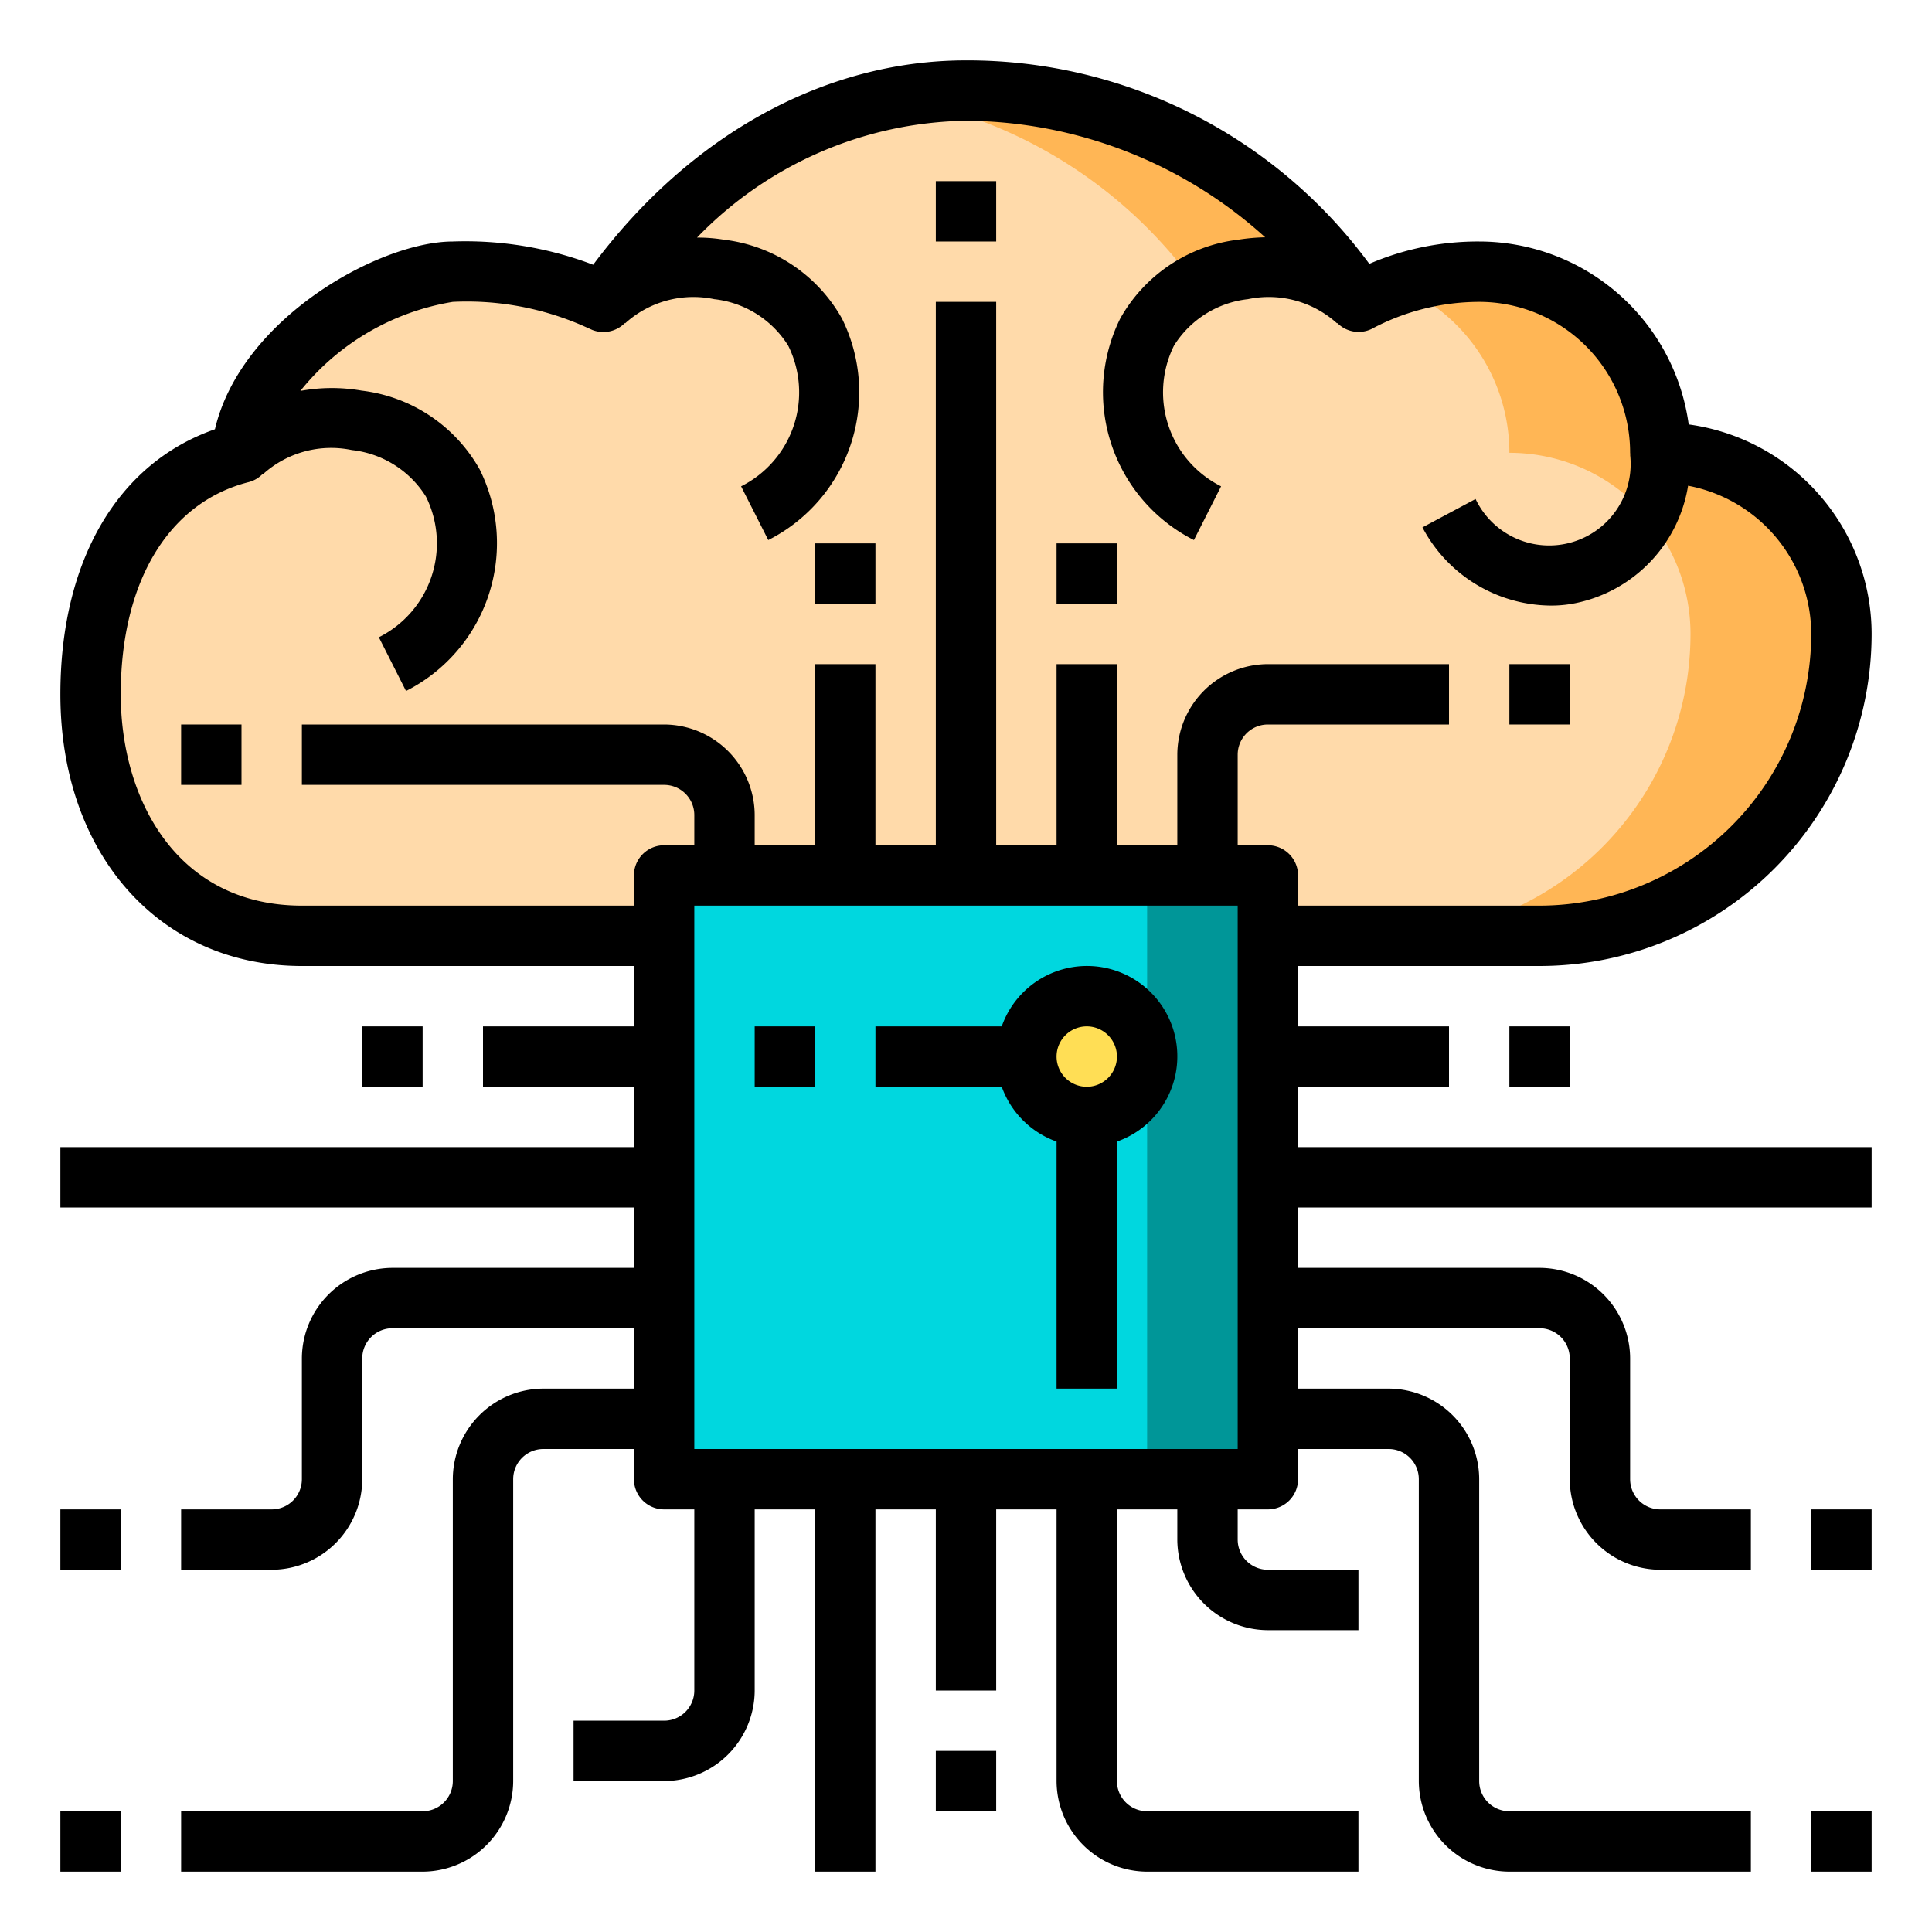 <svg height="512" viewBox="0 0 64 64" width="512" xmlns="http://www.w3.org/2000/svg"><g id="brain"><path d="m10 31c-4.42 0-7-3.58-7-8 0-3.74 1.53-7.13 5-8 .37-3.51 5-6 7-6a10.6 10.6 0 0 1 5 1c2.7-3.93 6.87-7 12-7a15.552 15.552 0 0 1 13 7 8.589 8.589 0 0 1 4-1 6 6 0 0 1 6 6 6 6 0 0 1 6 6 10 10 0 0 1 -10 10z" fill="#ffdaaa"/><path d="m44.3 9.01c-.1-.01-.2-.01-.3-.01a8.589 8.589 0 0 0 -4 1 15.468 15.468 0 0 0 -10.38-6.77 12.393 12.393 0 0 1 2.38-.23 15.594 15.594 0 0 1 12.3 6.01z" fill="#ffb655"/><path d="m61 21a10 10 0 0 1 -10 10h-5a10 10 0 0 0 10-10 6 6 0 0 0 -6-6 6 6 0 0 0 -3.7-5.54 7.683 7.683 0 0 1 2.7-.46 6 6 0 0 1 6 6 6 6 0 0 1 6 6z" fill="#ffb655"/><path d="m22 29h20v20h-20z" fill="#00d7df"/><circle cx="36" cy="35" fill="#ffde55" r="2"/><path d="m38 29h4v20h-4z" fill="#009698"/><path d="m43 36h5v-2h-5v-2h8a11.007 11.007 0 0 0 11-11 7.011 7.011 0 0 0 -6.06-6.94 7.011 7.011 0 0 0 -6.94-6.06 9.078 9.078 0 0 0 -3.64.74 16.519 16.519 0 0 0 -13.36-6.74c-4.67 0-9.13 2.46-12.35 6.77a11.9 11.9 0 0 0 -4.65-.77c-2.41 0-7.01 2.53-7.88 6.22-3.22 1.12-5.12 4.35-5.12 8.78 0 5.3 3.29 9 8 9h11v2h-5v2h5v2h-19v2h19v2h-8a3.009 3.009 0 0 0 -3 3v4a1 1 0 0 1 -1 1h-3v2h3a3.009 3.009 0 0 0 3-3v-4a1 1 0 0 1 1-1h8v2h-3a3.009 3.009 0 0 0 -3 3v10a1 1 0 0 1 -1 1h-8v2h8a3.009 3.009 0 0 0 3-3v-10a1 1 0 0 1 1-1h3v1a1 1 0 0 0 1 1h1v6a1 1 0 0 1 -1 1h-3v2h3a3.009 3.009 0 0 0 3-3v-6h2v12h2v-12h2v6h2v-6h2v9a3.009 3.009 0 0 0 3 3h7v-2h-7a1 1 0 0 1 -1-1v-9h2v1a3.009 3.009 0 0 0 3 3h3v-2h-3a1 1 0 0 1 -1-1v-1h1a1 1 0 0 0 1-1v-1h3a1 1 0 0 1 1 1v10a3.009 3.009 0 0 0 3 3h8v-2h-8a1 1 0 0 1 -1-1v-10a3.009 3.009 0 0 0 -3-3h-3v-2h8a1 1 0 0 1 1 1v4a3.009 3.009 0 0 0 3 3h3v-2h-3a1 1 0 0 1 -1-1v-4a3.009 3.009 0 0 0 -3-3h-8v-2h19v-2h-19zm-2 12h-18v-18h18zm1-20h-1v-3a1 1 0 0 1 1-1h6v-2h-6a3.009 3.009 0 0 0 -3 3v3h-2v-6h-2v6h-2v-18h-2v18h-2v-6h-2v6h-2v-1a3.009 3.009 0 0 0 -3-3h-12v2h12a1 1 0 0 1 1 1v1h-1a1 1 0 0 0 -1 1v1h-11c-4.14 0-6-3.52-6-7 0-3.74 1.59-6.36 4.24-7.03a.973.973 0 0 0 .46-.27l.01.01a3.368 3.368 0 0 1 2.95-.8 3.32 3.32 0 0 1 2.45 1.54 3.481 3.481 0 0 1 -1.56 4.66l.9 1.78a5.489 5.489 0 0 0 2.44-7.34 5.186 5.186 0 0 0 -3.91-2.61 5.763 5.763 0 0 0 -2.03.01 8.165 8.165 0 0 1 5.05-2.95 9.608 9.608 0 0 1 4.33.8l.29.13a1 1 0 0 0 1.08-.23l.01.01a3.368 3.368 0 0 1 2.95-.8 3.32 3.32 0 0 1 2.45 1.54 3.481 3.481 0 0 1 -1.56 4.66l.9 1.78a5.489 5.489 0 0 0 2.44-7.34 5.186 5.186 0 0 0 -3.91-2.61 5.339 5.339 0 0 0 -.89-.07 12.646 12.646 0 0 1 8.91-3.87 14.9 14.9 0 0 1 9.91 3.86 6.688 6.688 0 0 0 -.89.08 5.186 5.186 0 0 0 -3.91 2.61 5.489 5.489 0 0 0 2.44 7.34l.9-1.78a3.481 3.481 0 0 1 -1.56-4.66 3.32 3.32 0 0 1 2.45-1.54 3.368 3.368 0 0 1 2.95.8l.01-.01a.99.99 0 0 0 1.13.2 7.589 7.589 0 0 1 3.57-.9 5 5 0 0 1 5 5c0 .02.01.04.01.06h-.01a2.7 2.7 0 0 1 -5.12 1.47l-1.76.94a4.849 4.849 0 0 0 4.23 2.59 3.985 3.985 0 0 0 .84-.08 4.74 4.74 0 0 0 3.73-3.89 5.01 5.01 0 0 1 4.08 4.91 9.014 9.014 0 0 1 -9 9h-8v-1a1 1 0 0 0 -1-1z"/><path d="m50 22h2v2h-2z"/><path d="m6 24h2v2h-2z"/><path d="m31 6h2v2h-2z"/><path d="m27 18h2v2h-2z"/><path d="m35 18h2v2h-2z"/><path d="m60 60h2v2h-2z"/><path d="m60 50h2v2h-2z"/><path d="m50 34h2v2h-2z"/><path d="m2 60h2v2h-2z"/><path d="m2 50h2v2h-2z"/><path d="m12 34h2v2h-2z"/><path d="m35 37.816v8.184h2v-8.184a2.993 2.993 0 1 0 -3.816-3.816h-4.184v2h4.184a3 3 0 0 0 1.816 1.816zm1-3.816a1 1 0 1 1 -1 1 1 1 0 0 1 1-1z"/><path d="m25 34h2v2h-2z"/><path d="m31 58h2v2h-2z"/></g></svg>